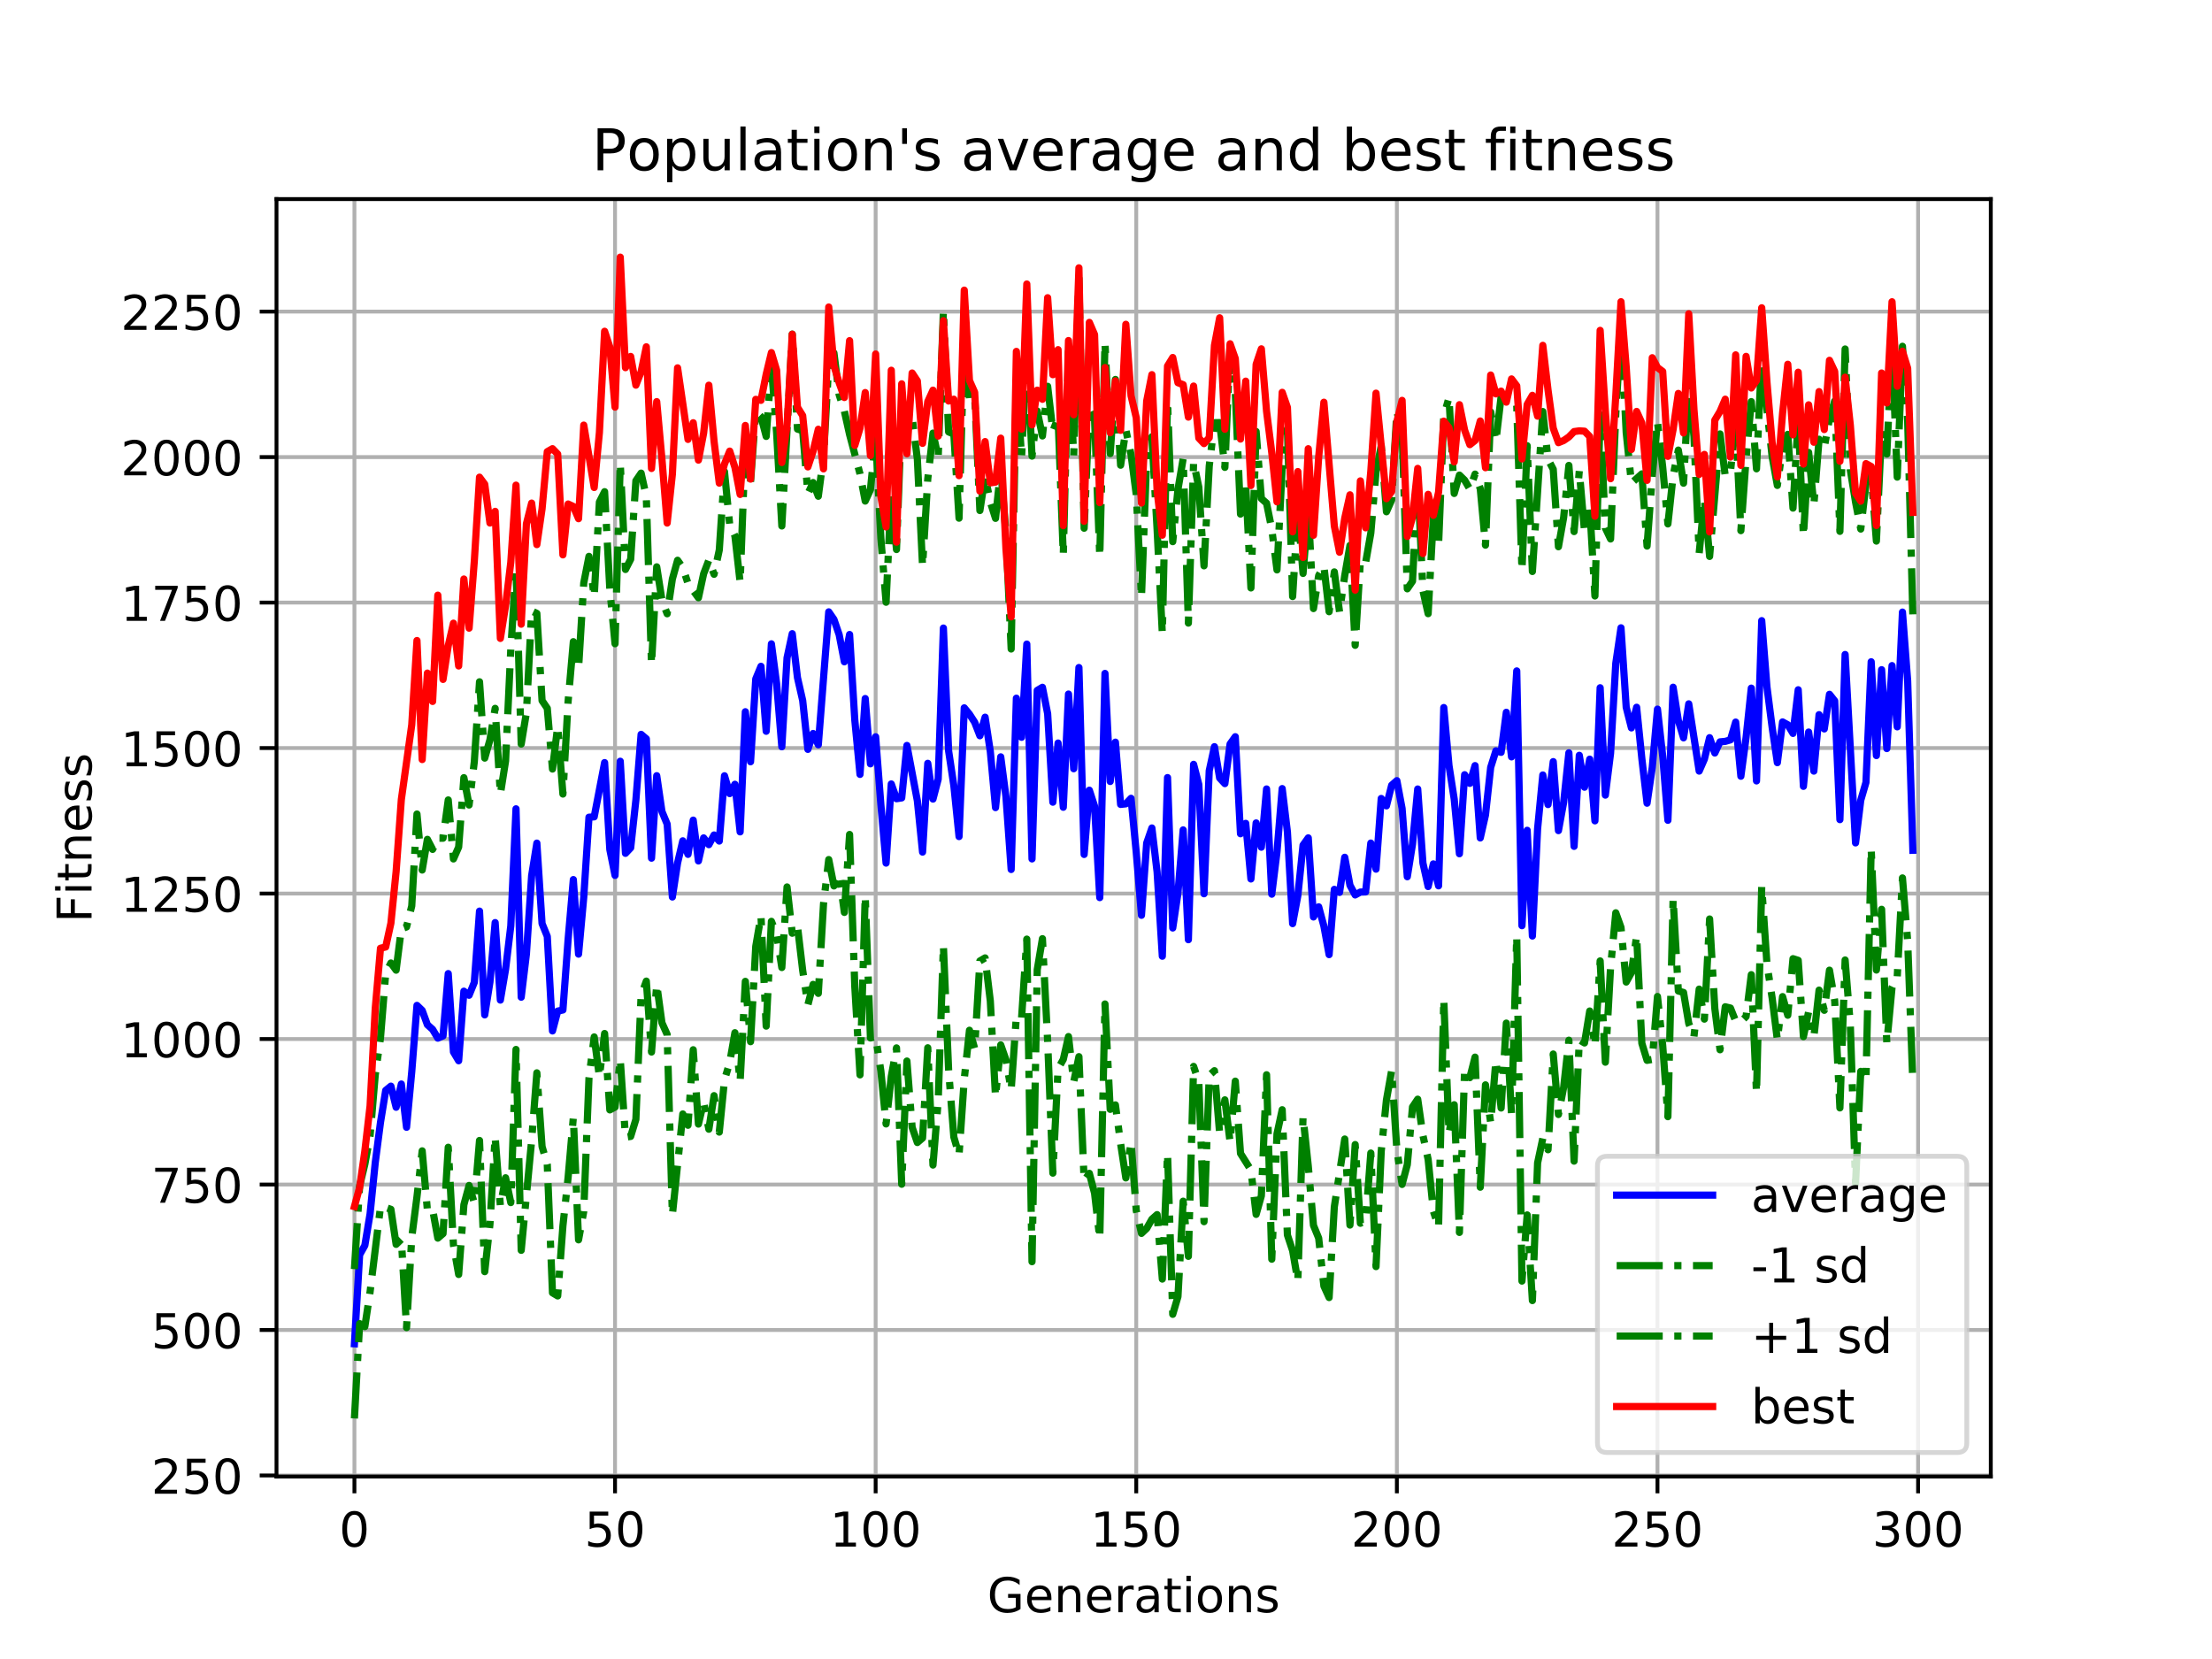 <?xml version="1.0" encoding="utf-8" standalone="no"?>
<!DOCTYPE svg PUBLIC "-//W3C//DTD SVG 1.1//EN"
  "http://www.w3.org/Graphics/SVG/1.1/DTD/svg11.dtd">
<!-- Created with matplotlib (https://matplotlib.org/) -->
<svg height="345.6pt" version="1.1" viewBox="0 0 460.8 345.6" width="460.8pt" xmlns="http://www.w3.org/2000/svg" xmlns:xlink="http://www.w3.org/1999/xlink">
 <defs>
  <style type="text/css">
*{stroke-linecap:butt;stroke-linejoin:round;}
  </style>
 </defs>
 <g id="figure_1">
  <g id="patch_1">
   <path d="M 0 345.6 
L 460.8 345.6 
L 460.8 0 
L 0 0 
z
" style="fill:#ffffff;"/>
  </g>
  <g id="axes_1">
   <g id="patch_2">
    <path d="M 57.6 307.584 
L 414.72 307.584 
L 414.72 41.472 
L 57.6 41.472 
z
" style="fill:#ffffff;"/>
   </g>
   <g id="matplotlib.axis_1">
    <g id="xtick_1">
     <g id="line2d_1">
      <path clip-path="url(#pec9186a9d8)" d="M 73.833 307.584 
L 73.833 41.472 
" style="fill:none;stroke:#b0b0b0;stroke-linecap:square;stroke-width:0.8;"/>
     </g>
     <g id="line2d_2">
      <defs>
       <path d="M 0 0 
L 0 3.5 
" id="m58858e2776" style="stroke:#000000;stroke-width:0.8;"/>
      </defs>
      <g>
       <use style="stroke:#000000;stroke-width:0.8;" x="73.833" xlink:href="#m58858e2776" y="307.584"/>
      </g>
     </g>
     <g id="text_1">
      <!-- 0 -->
      <defs>
       <path d="M 31.781 66.406 
Q 24.172 66.406 20.328 58.906 
Q 16.5 51.422 16.5 36.375 
Q 16.5 21.391 20.328 13.891 
Q 24.172 6.391 31.781 6.391 
Q 39.453 6.391 43.281 13.891 
Q 47.125 21.391 47.125 36.375 
Q 47.125 51.422 43.281 58.906 
Q 39.453 66.406 31.781 66.406 
z
M 31.781 74.219 
Q 44.047 74.219 50.516 64.516 
Q 56.984 54.828 56.984 36.375 
Q 56.984 17.969 50.516 8.266 
Q 44.047 -1.422 31.781 -1.422 
Q 19.531 -1.422 13.062 8.266 
Q 6.594 17.969 6.594 36.375 
Q 6.594 54.828 13.062 64.516 
Q 19.531 74.219 31.781 74.219 
z
" id="DejaVuSans-48"/>
      </defs>
      <g transform="translate(70.651 322.182)scale(0.1 -0.1)">
       <use xlink:href="#DejaVuSans-48"/>
      </g>
     </g>
    </g>
    <g id="xtick_2">
     <g id="line2d_3">
      <path clip-path="url(#pec9186a9d8)" d="M 128.123 307.584 
L 128.123 41.472 
" style="fill:none;stroke:#b0b0b0;stroke-linecap:square;stroke-width:0.8;"/>
     </g>
     <g id="line2d_4">
      <g>
       <use style="stroke:#000000;stroke-width:0.8;" x="128.123" xlink:href="#m58858e2776" y="307.584"/>
      </g>
     </g>
     <g id="text_2">
      <!-- 50 -->
      <defs>
       <path d="M 10.797 72.906 
L 49.516 72.906 
L 49.516 64.594 
L 19.828 64.594 
L 19.828 46.734 
Q 21.969 47.469 24.109 47.828 
Q 26.266 48.188 28.422 48.188 
Q 40.625 48.188 47.75 41.5 
Q 54.891 34.812 54.891 23.391 
Q 54.891 11.625 47.562 5.094 
Q 40.234 -1.422 26.906 -1.422 
Q 22.312 -1.422 17.547 -0.641 
Q 12.797 0.141 7.719 1.703 
L 7.719 11.625 
Q 12.109 9.234 16.797 8.062 
Q 21.484 6.891 26.703 6.891 
Q 35.156 6.891 40.078 11.328 
Q 45.016 15.766 45.016 23.391 
Q 45.016 31 40.078 35.438 
Q 35.156 39.891 26.703 39.891 
Q 22.75 39.891 18.812 39.016 
Q 14.891 38.141 10.797 36.281 
z
" id="DejaVuSans-53"/>
      </defs>
      <g transform="translate(121.76 322.182)scale(0.1 -0.1)">
       <use xlink:href="#DejaVuSans-53"/>
       <use x="63.623" xlink:href="#DejaVuSans-48"/>
      </g>
     </g>
    </g>
    <g id="xtick_3">
     <g id="line2d_5">
      <path clip-path="url(#pec9186a9d8)" d="M 182.413 307.584 
L 182.413 41.472 
" style="fill:none;stroke:#b0b0b0;stroke-linecap:square;stroke-width:0.8;"/>
     </g>
     <g id="line2d_6">
      <g>
       <use style="stroke:#000000;stroke-width:0.8;" x="182.413" xlink:href="#m58858e2776" y="307.584"/>
      </g>
     </g>
     <g id="text_3">
      <!-- 100 -->
      <defs>
       <path d="M 12.406 8.297 
L 28.516 8.297 
L 28.516 63.922 
L 10.984 60.406 
L 10.984 69.391 
L 28.422 72.906 
L 38.281 72.906 
L 38.281 8.297 
L 54.391 8.297 
L 54.391 0 
L 12.406 0 
z
" id="DejaVuSans-49"/>
      </defs>
      <g transform="translate(172.869 322.182)scale(0.1 -0.1)">
       <use xlink:href="#DejaVuSans-49"/>
       <use x="63.623" xlink:href="#DejaVuSans-48"/>
       <use x="127.246" xlink:href="#DejaVuSans-48"/>
      </g>
     </g>
    </g>
    <g id="xtick_4">
     <g id="line2d_7">
      <path clip-path="url(#pec9186a9d8)" d="M 236.703 307.584 
L 236.703 41.472 
" style="fill:none;stroke:#b0b0b0;stroke-linecap:square;stroke-width:0.8;"/>
     </g>
     <g id="line2d_8">
      <g>
       <use style="stroke:#000000;stroke-width:0.8;" x="236.703" xlink:href="#m58858e2776" y="307.584"/>
      </g>
     </g>
     <g id="text_4">
      <!-- 150 -->
      <g transform="translate(227.159 322.182)scale(0.1 -0.1)">
       <use xlink:href="#DejaVuSans-49"/>
       <use x="63.623" xlink:href="#DejaVuSans-53"/>
       <use x="127.246" xlink:href="#DejaVuSans-48"/>
      </g>
     </g>
    </g>
    <g id="xtick_5">
     <g id="line2d_9">
      <path clip-path="url(#pec9186a9d8)" d="M 290.993 307.584 
L 290.993 41.472 
" style="fill:none;stroke:#b0b0b0;stroke-linecap:square;stroke-width:0.8;"/>
     </g>
     <g id="line2d_10">
      <g>
       <use style="stroke:#000000;stroke-width:0.8;" x="290.993" xlink:href="#m58858e2776" y="307.584"/>
      </g>
     </g>
     <g id="text_5">
      <!-- 200 -->
      <defs>
       <path d="M 19.188 8.297 
L 53.609 8.297 
L 53.609 0 
L 7.328 0 
L 7.328 8.297 
Q 12.938 14.109 22.625 23.891 
Q 32.328 33.688 34.812 36.531 
Q 39.547 41.844 41.422 45.531 
Q 43.312 49.219 43.312 52.781 
Q 43.312 58.594 39.234 62.25 
Q 35.156 65.922 28.609 65.922 
Q 23.969 65.922 18.812 64.312 
Q 13.672 62.703 7.812 59.422 
L 7.812 69.391 
Q 13.766 71.781 18.938 73 
Q 24.125 74.219 28.422 74.219 
Q 39.75 74.219 46.484 68.547 
Q 53.219 62.891 53.219 53.422 
Q 53.219 48.922 51.531 44.891 
Q 49.859 40.875 45.406 35.406 
Q 44.188 33.984 37.641 27.219 
Q 31.109 20.453 19.188 8.297 
z
" id="DejaVuSans-50"/>
      </defs>
      <g transform="translate(281.449 322.182)scale(0.1 -0.1)">
       <use xlink:href="#DejaVuSans-50"/>
       <use x="63.623" xlink:href="#DejaVuSans-48"/>
       <use x="127.246" xlink:href="#DejaVuSans-48"/>
      </g>
     </g>
    </g>
    <g id="xtick_6">
     <g id="line2d_11">
      <path clip-path="url(#pec9186a9d8)" d="M 345.283 307.584 
L 345.283 41.472 
" style="fill:none;stroke:#b0b0b0;stroke-linecap:square;stroke-width:0.8;"/>
     </g>
     <g id="line2d_12">
      <g>
       <use style="stroke:#000000;stroke-width:0.8;" x="345.283" xlink:href="#m58858e2776" y="307.584"/>
      </g>
     </g>
     <g id="text_6">
      <!-- 250 -->
      <g transform="translate(335.739 322.182)scale(0.1 -0.1)">
       <use xlink:href="#DejaVuSans-50"/>
       <use x="63.623" xlink:href="#DejaVuSans-53"/>
       <use x="127.246" xlink:href="#DejaVuSans-48"/>
      </g>
     </g>
    </g>
    <g id="xtick_7">
     <g id="line2d_13">
      <path clip-path="url(#pec9186a9d8)" d="M 399.573 307.584 
L 399.573 41.472 
" style="fill:none;stroke:#b0b0b0;stroke-linecap:square;stroke-width:0.8;"/>
     </g>
     <g id="line2d_14">
      <g>
       <use style="stroke:#000000;stroke-width:0.8;" x="399.573" xlink:href="#m58858e2776" y="307.584"/>
      </g>
     </g>
     <g id="text_7">
      <!-- 300 -->
      <defs>
       <path d="M 40.578 39.312 
Q 47.656 37.797 51.625 33 
Q 55.609 28.219 55.609 21.188 
Q 55.609 10.406 48.188 4.484 
Q 40.766 -1.422 27.094 -1.422 
Q 22.516 -1.422 17.656 -0.516 
Q 12.797 0.391 7.625 2.203 
L 7.625 11.719 
Q 11.719 9.328 16.594 8.109 
Q 21.484 6.891 26.812 6.891 
Q 36.078 6.891 40.938 10.547 
Q 45.797 14.203 45.797 21.188 
Q 45.797 27.641 41.281 31.266 
Q 36.766 34.906 28.719 34.906 
L 20.219 34.906 
L 20.219 43.016 
L 29.109 43.016 
Q 36.375 43.016 40.234 45.922 
Q 44.094 48.828 44.094 54.297 
Q 44.094 59.906 40.109 62.906 
Q 36.141 65.922 28.719 65.922 
Q 24.656 65.922 20.016 65.031 
Q 15.375 64.156 9.812 62.312 
L 9.812 71.094 
Q 15.438 72.656 20.344 73.438 
Q 25.25 74.219 29.594 74.219 
Q 40.828 74.219 47.359 69.109 
Q 53.906 64.016 53.906 55.328 
Q 53.906 49.266 50.438 45.094 
Q 46.969 40.922 40.578 39.312 
z
" id="DejaVuSans-51"/>
      </defs>
      <g transform="translate(390.029 322.182)scale(0.1 -0.1)">
       <use xlink:href="#DejaVuSans-51"/>
       <use x="63.623" xlink:href="#DejaVuSans-48"/>
       <use x="127.246" xlink:href="#DejaVuSans-48"/>
      </g>
     </g>
    </g>
    <g id="text_8">
     <!-- Generations -->
     <defs>
      <path d="M 59.516 10.406 
L 59.516 29.984 
L 43.406 29.984 
L 43.406 38.094 
L 69.281 38.094 
L 69.281 6.781 
Q 63.578 2.734 56.688 0.656 
Q 49.812 -1.422 42 -1.422 
Q 24.906 -1.422 15.25 8.562 
Q 5.609 18.562 5.609 36.375 
Q 5.609 54.25 15.25 64.234 
Q 24.906 74.219 42 74.219 
Q 49.125 74.219 55.547 72.453 
Q 61.969 70.703 67.391 67.281 
L 67.391 56.781 
Q 61.922 61.422 55.766 63.766 
Q 49.609 66.109 42.828 66.109 
Q 29.438 66.109 22.719 58.641 
Q 16.016 51.172 16.016 36.375 
Q 16.016 21.625 22.719 14.156 
Q 29.438 6.688 42.828 6.688 
Q 48.047 6.688 52.141 7.594 
Q 56.25 8.5 59.516 10.406 
z
" id="DejaVuSans-71"/>
      <path d="M 56.203 29.594 
L 56.203 25.203 
L 14.891 25.203 
Q 15.484 15.922 20.484 11.062 
Q 25.484 6.203 34.422 6.203 
Q 39.594 6.203 44.453 7.469 
Q 49.312 8.734 54.109 11.281 
L 54.109 2.781 
Q 49.266 0.734 44.188 -0.344 
Q 39.109 -1.422 33.891 -1.422 
Q 20.797 -1.422 13.156 6.188 
Q 5.516 13.812 5.516 26.812 
Q 5.516 40.234 12.766 48.109 
Q 20.016 56 32.328 56 
Q 43.359 56 49.781 48.891 
Q 56.203 41.797 56.203 29.594 
z
M 47.219 32.234 
Q 47.125 39.594 43.094 43.984 
Q 39.062 48.391 32.422 48.391 
Q 24.906 48.391 20.391 44.141 
Q 15.875 39.891 15.188 32.172 
z
" id="DejaVuSans-101"/>
      <path d="M 54.891 33.016 
L 54.891 0 
L 45.906 0 
L 45.906 32.719 
Q 45.906 40.484 42.875 44.328 
Q 39.844 48.188 33.797 48.188 
Q 26.516 48.188 22.312 43.547 
Q 18.109 38.922 18.109 30.906 
L 18.109 0 
L 9.078 0 
L 9.078 54.688 
L 18.109 54.688 
L 18.109 46.188 
Q 21.344 51.125 25.703 53.562 
Q 30.078 56 35.797 56 
Q 45.219 56 50.047 50.172 
Q 54.891 44.344 54.891 33.016 
z
" id="DejaVuSans-110"/>
      <path d="M 41.109 46.297 
Q 39.594 47.172 37.812 47.578 
Q 36.031 48 33.891 48 
Q 26.266 48 22.188 43.047 
Q 18.109 38.094 18.109 28.812 
L 18.109 0 
L 9.078 0 
L 9.078 54.688 
L 18.109 54.688 
L 18.109 46.188 
Q 20.953 51.172 25.484 53.578 
Q 30.031 56 36.531 56 
Q 37.453 56 38.578 55.875 
Q 39.703 55.766 41.062 55.516 
z
" id="DejaVuSans-114"/>
      <path d="M 34.281 27.484 
Q 23.391 27.484 19.188 25 
Q 14.984 22.516 14.984 16.5 
Q 14.984 11.719 18.141 8.906 
Q 21.297 6.109 26.703 6.109 
Q 34.188 6.109 38.703 11.406 
Q 43.219 16.703 43.219 25.484 
L 43.219 27.484 
z
M 52.203 31.203 
L 52.203 0 
L 43.219 0 
L 43.219 8.297 
Q 40.141 3.328 35.547 0.953 
Q 30.953 -1.422 24.312 -1.422 
Q 15.922 -1.422 10.953 3.297 
Q 6 8.016 6 15.922 
Q 6 25.141 12.172 29.828 
Q 18.359 34.516 30.609 34.516 
L 43.219 34.516 
L 43.219 35.406 
Q 43.219 41.609 39.141 45 
Q 35.062 48.391 27.688 48.391 
Q 23 48.391 18.547 47.266 
Q 14.109 46.141 10.016 43.891 
L 10.016 52.203 
Q 14.938 54.109 19.578 55.047 
Q 24.219 56 28.609 56 
Q 40.484 56 46.344 49.844 
Q 52.203 43.703 52.203 31.203 
z
" id="DejaVuSans-97"/>
      <path d="M 18.312 70.219 
L 18.312 54.688 
L 36.812 54.688 
L 36.812 47.703 
L 18.312 47.703 
L 18.312 18.016 
Q 18.312 11.328 20.141 9.422 
Q 21.969 7.516 27.594 7.516 
L 36.812 7.516 
L 36.812 0 
L 27.594 0 
Q 17.188 0 13.234 3.875 
Q 9.281 7.766 9.281 18.016 
L 9.281 47.703 
L 2.688 47.703 
L 2.688 54.688 
L 9.281 54.688 
L 9.281 70.219 
z
" id="DejaVuSans-116"/>
      <path d="M 9.422 54.688 
L 18.406 54.688 
L 18.406 0 
L 9.422 0 
z
M 9.422 75.984 
L 18.406 75.984 
L 18.406 64.594 
L 9.422 64.594 
z
" id="DejaVuSans-105"/>
      <path d="M 30.609 48.391 
Q 23.391 48.391 19.188 42.75 
Q 14.984 37.109 14.984 27.297 
Q 14.984 17.484 19.156 11.844 
Q 23.344 6.203 30.609 6.203 
Q 37.797 6.203 41.984 11.859 
Q 46.188 17.531 46.188 27.297 
Q 46.188 37.016 41.984 42.703 
Q 37.797 48.391 30.609 48.391 
z
M 30.609 56 
Q 42.328 56 49.016 48.375 
Q 55.719 40.766 55.719 27.297 
Q 55.719 13.875 49.016 6.219 
Q 42.328 -1.422 30.609 -1.422 
Q 18.844 -1.422 12.172 6.219 
Q 5.516 13.875 5.516 27.297 
Q 5.516 40.766 12.172 48.375 
Q 18.844 56 30.609 56 
z
" id="DejaVuSans-111"/>
      <path d="M 44.281 53.078 
L 44.281 44.578 
Q 40.484 46.531 36.375 47.5 
Q 32.281 48.484 27.875 48.484 
Q 21.188 48.484 17.844 46.438 
Q 14.5 44.391 14.5 40.281 
Q 14.5 37.156 16.891 35.375 
Q 19.281 33.594 26.516 31.984 
L 29.594 31.297 
Q 39.156 29.25 43.188 25.516 
Q 47.219 21.781 47.219 15.094 
Q 47.219 7.469 41.188 3.016 
Q 35.156 -1.422 24.609 -1.422 
Q 20.219 -1.422 15.453 -0.562 
Q 10.688 0.297 5.422 2 
L 5.422 11.281 
Q 10.406 8.688 15.234 7.391 
Q 20.062 6.109 24.812 6.109 
Q 31.156 6.109 34.562 8.281 
Q 37.984 10.453 37.984 14.406 
Q 37.984 18.062 35.516 20.016 
Q 33.062 21.969 24.703 23.781 
L 21.578 24.516 
Q 13.234 26.266 9.516 29.906 
Q 5.812 33.547 5.812 39.891 
Q 5.812 47.609 11.281 51.797 
Q 16.75 56 26.812 56 
Q 31.781 56 36.172 55.266 
Q 40.578 54.547 44.281 53.078 
z
" id="DejaVuSans-115"/>
     </defs>
     <g transform="translate(205.662 335.861)scale(0.1 -0.1)">
      <use xlink:href="#DejaVuSans-71"/>
      <use x="77.49" xlink:href="#DejaVuSans-101"/>
      <use x="139.014" xlink:href="#DejaVuSans-110"/>
      <use x="202.393" xlink:href="#DejaVuSans-101"/>
      <use x="263.916" xlink:href="#DejaVuSans-114"/>
      <use x="305.029" xlink:href="#DejaVuSans-97"/>
      <use x="366.309" xlink:href="#DejaVuSans-116"/>
      <use x="405.518" xlink:href="#DejaVuSans-105"/>
      <use x="433.301" xlink:href="#DejaVuSans-111"/>
      <use x="494.482" xlink:href="#DejaVuSans-110"/>
      <use x="557.861" xlink:href="#DejaVuSans-115"/>
     </g>
    </g>
   </g>
   <g id="matplotlib.axis_2">
    <g id="ytick_1">
     <g id="line2d_15">
      <path clip-path="url(#pec9186a9d8)" d="M 57.6 307.371 
L 414.72 307.371 
" style="fill:none;stroke:#b0b0b0;stroke-linecap:square;stroke-width:0.8;"/>
     </g>
     <g id="line2d_16">
      <defs>
       <path d="M 0 0 
L -3.5 0 
" id="m967fbc777a" style="stroke:#000000;stroke-width:0.8;"/>
      </defs>
      <g>
       <use style="stroke:#000000;stroke-width:0.8;" x="57.6" xlink:href="#m967fbc777a" y="307.371"/>
      </g>
     </g>
     <g id="text_9">
      <!-- 250 -->
      <g transform="translate(31.512 311.171)scale(0.1 -0.1)">
       <use xlink:href="#DejaVuSans-50"/>
       <use x="63.623" xlink:href="#DejaVuSans-53"/>
       <use x="127.246" xlink:href="#DejaVuSans-48"/>
      </g>
     </g>
    </g>
    <g id="ytick_2">
     <g id="line2d_17">
      <path clip-path="url(#pec9186a9d8)" d="M 57.6 277.064 
L 414.72 277.064 
" style="fill:none;stroke:#b0b0b0;stroke-linecap:square;stroke-width:0.8;"/>
     </g>
     <g id="line2d_18">
      <g>
       <use style="stroke:#000000;stroke-width:0.8;" x="57.6" xlink:href="#m967fbc777a" y="277.064"/>
      </g>
     </g>
     <g id="text_10">
      <!-- 500 -->
      <g transform="translate(31.512 280.863)scale(0.1 -0.1)">
       <use xlink:href="#DejaVuSans-53"/>
       <use x="63.623" xlink:href="#DejaVuSans-48"/>
       <use x="127.246" xlink:href="#DejaVuSans-48"/>
      </g>
     </g>
    </g>
    <g id="ytick_3">
     <g id="line2d_19">
      <path clip-path="url(#pec9186a9d8)" d="M 57.6 246.757 
L 414.72 246.757 
" style="fill:none;stroke:#b0b0b0;stroke-linecap:square;stroke-width:0.8;"/>
     </g>
     <g id="line2d_20">
      <g>
       <use style="stroke:#000000;stroke-width:0.8;" x="57.6" xlink:href="#m967fbc777a" y="246.757"/>
      </g>
     </g>
     <g id="text_11">
      <!-- 750 -->
      <defs>
       <path d="M 8.203 72.906 
L 55.078 72.906 
L 55.078 68.703 
L 28.609 0 
L 18.312 0 
L 43.219 64.594 
L 8.203 64.594 
z
" id="DejaVuSans-55"/>
      </defs>
      <g transform="translate(31.512 250.556)scale(0.1 -0.1)">
       <use xlink:href="#DejaVuSans-55"/>
       <use x="63.623" xlink:href="#DejaVuSans-53"/>
       <use x="127.246" xlink:href="#DejaVuSans-48"/>
      </g>
     </g>
    </g>
    <g id="ytick_4">
     <g id="line2d_21">
      <path clip-path="url(#pec9186a9d8)" d="M 57.6 216.449 
L 414.72 216.449 
" style="fill:none;stroke:#b0b0b0;stroke-linecap:square;stroke-width:0.8;"/>
     </g>
     <g id="line2d_22">
      <g>
       <use style="stroke:#000000;stroke-width:0.8;" x="57.6" xlink:href="#m967fbc777a" y="216.449"/>
      </g>
     </g>
     <g id="text_12">
      <!-- 1000 -->
      <g transform="translate(25.15 220.248)scale(0.1 -0.1)">
       <use xlink:href="#DejaVuSans-49"/>
       <use x="63.623" xlink:href="#DejaVuSans-48"/>
       <use x="127.246" xlink:href="#DejaVuSans-48"/>
       <use x="190.869" xlink:href="#DejaVuSans-48"/>
      </g>
     </g>
    </g>
    <g id="ytick_5">
     <g id="line2d_23">
      <path clip-path="url(#pec9186a9d8)" d="M 57.6 186.142 
L 414.72 186.142 
" style="fill:none;stroke:#b0b0b0;stroke-linecap:square;stroke-width:0.8;"/>
     </g>
     <g id="line2d_24">
      <g>
       <use style="stroke:#000000;stroke-width:0.8;" x="57.6" xlink:href="#m967fbc777a" y="186.142"/>
      </g>
     </g>
     <g id="text_13">
      <!-- 1250 -->
      <g transform="translate(25.15 189.941)scale(0.1 -0.1)">
       <use xlink:href="#DejaVuSans-49"/>
       <use x="63.623" xlink:href="#DejaVuSans-50"/>
       <use x="127.246" xlink:href="#DejaVuSans-53"/>
       <use x="190.869" xlink:href="#DejaVuSans-48"/>
      </g>
     </g>
    </g>
    <g id="ytick_6">
     <g id="line2d_25">
      <path clip-path="url(#pec9186a9d8)" d="M 57.6 155.834 
L 414.72 155.834 
" style="fill:none;stroke:#b0b0b0;stroke-linecap:square;stroke-width:0.8;"/>
     </g>
     <g id="line2d_26">
      <g>
       <use style="stroke:#000000;stroke-width:0.8;" x="57.6" xlink:href="#m967fbc777a" y="155.834"/>
      </g>
     </g>
     <g id="text_14">
      <!-- 1500 -->
      <g transform="translate(25.15 159.634)scale(0.1 -0.1)">
       <use xlink:href="#DejaVuSans-49"/>
       <use x="63.623" xlink:href="#DejaVuSans-53"/>
       <use x="127.246" xlink:href="#DejaVuSans-48"/>
       <use x="190.869" xlink:href="#DejaVuSans-48"/>
      </g>
     </g>
    </g>
    <g id="ytick_7">
     <g id="line2d_27">
      <path clip-path="url(#pec9186a9d8)" d="M 57.6 125.527 
L 414.72 125.527 
" style="fill:none;stroke:#b0b0b0;stroke-linecap:square;stroke-width:0.8;"/>
     </g>
     <g id="line2d_28">
      <g>
       <use style="stroke:#000000;stroke-width:0.8;" x="57.6" xlink:href="#m967fbc777a" y="125.527"/>
      </g>
     </g>
     <g id="text_15">
      <!-- 1750 -->
      <g transform="translate(25.15 129.326)scale(0.1 -0.1)">
       <use xlink:href="#DejaVuSans-49"/>
       <use x="63.623" xlink:href="#DejaVuSans-55"/>
       <use x="127.246" xlink:href="#DejaVuSans-53"/>
       <use x="190.869" xlink:href="#DejaVuSans-48"/>
      </g>
     </g>
    </g>
    <g id="ytick_8">
     <g id="line2d_29">
      <path clip-path="url(#pec9186a9d8)" d="M 57.6 95.22 
L 414.72 95.22 
" style="fill:none;stroke:#b0b0b0;stroke-linecap:square;stroke-width:0.8;"/>
     </g>
     <g id="line2d_30">
      <g>
       <use style="stroke:#000000;stroke-width:0.8;" x="57.6" xlink:href="#m967fbc777a" y="95.22"/>
      </g>
     </g>
     <g id="text_16">
      <!-- 2000 -->
      <g transform="translate(25.15 99.019)scale(0.1 -0.1)">
       <use xlink:href="#DejaVuSans-50"/>
       <use x="63.623" xlink:href="#DejaVuSans-48"/>
       <use x="127.246" xlink:href="#DejaVuSans-48"/>
       <use x="190.869" xlink:href="#DejaVuSans-48"/>
      </g>
     </g>
    </g>
    <g id="ytick_9">
     <g id="line2d_31">
      <path clip-path="url(#pec9186a9d8)" d="M 57.6 64.912 
L 414.72 64.912 
" style="fill:none;stroke:#b0b0b0;stroke-linecap:square;stroke-width:0.8;"/>
     </g>
     <g id="line2d_32">
      <g>
       <use style="stroke:#000000;stroke-width:0.8;" x="57.6" xlink:href="#m967fbc777a" y="64.912"/>
      </g>
     </g>
     <g id="text_17">
      <!-- 2250 -->
      <g transform="translate(25.15 68.711)scale(0.1 -0.1)">
       <use xlink:href="#DejaVuSans-50"/>
       <use x="63.623" xlink:href="#DejaVuSans-50"/>
       <use x="127.246" xlink:href="#DejaVuSans-53"/>
       <use x="190.869" xlink:href="#DejaVuSans-48"/>
      </g>
     </g>
    </g>
    <g id="text_18">
     <!-- Fitness -->
     <defs>
      <path d="M 9.812 72.906 
L 51.703 72.906 
L 51.703 64.594 
L 19.672 64.594 
L 19.672 43.109 
L 48.578 43.109 
L 48.578 34.812 
L 19.672 34.812 
L 19.672 0 
L 9.812 0 
z
" id="DejaVuSans-70"/>
     </defs>
     <g transform="translate(19.07 192.202)rotate(-90)scale(0.1 -0.1)">
      <use xlink:href="#DejaVuSans-70"/>
      <use x="57.41" xlink:href="#DejaVuSans-105"/>
      <use x="85.193" xlink:href="#DejaVuSans-116"/>
      <use x="124.402" xlink:href="#DejaVuSans-110"/>
      <use x="187.781" xlink:href="#DejaVuSans-101"/>
      <use x="249.305" xlink:href="#DejaVuSans-115"/>
      <use x="301.404" xlink:href="#DejaVuSans-115"/>
     </g>
    </g>
   </g>
   <g id="line2d_33">
    <path clip-path="url(#pec9186a9d8)" d="M 73.833 279.936 
L 74.919 261.394 
L 76.004 259.448 
L 77.09 252.895 
L 78.176 242.153 
L 79.262 233.818 
L 80.348 227.154 
L 81.433 226.267 
L 82.519 230.661 
L 83.605 225.823 
L 84.691 234.832 
L 85.777 223.237 
L 86.862 209.442 
L 87.948 210.493 
L 89.034 213.473 
L 90.12 214.448 
L 91.206 216.266 
L 92.291 215.8 
L 93.377 202.819 
L 94.463 219.141 
L 95.549 220.974 
L 96.635 206.485 
L 97.72 207.327 
L 98.806 204.651 
L 99.892 189.803 
L 100.978 211.417 
L 102.064 204.572 
L 103.149 192.193 
L 104.235 208.334 
L 105.321 201.935 
L 106.407 192.886 
L 107.493 168.491 
L 108.578 207.735 
L 109.664 198.716 
L 110.75 182.412 
L 111.836 175.64 
L 112.922 192.396 
L 114.007 195.066 
L 115.093 214.76 
L 116.179 210.633 
L 117.265 210.393 
L 118.351 195.672 
L 119.436 183.236 
L 120.522 198.762 
L 121.608 186.889 
L 122.694 170.241 
L 123.78 170.163 
L 125.951 158.864 
L 127.037 176.975 
L 128.123 182.363 
L 129.209 158.583 
L 130.294 177.765 
L 131.38 176.621 
L 132.466 166.668 
L 133.552 152.985 
L 134.638 153.909 
L 135.723 178.771 
L 136.809 161.591 
L 137.895 169.047 
L 138.981 171.675 
L 140.067 186.86 
L 141.152 179.765 
L 142.238 175.158 
L 143.324 177.978 
L 144.41 170.851 
L 145.496 179.348 
L 146.581 174.55 
L 147.667 175.957 
L 148.753 173.941 
L 149.839 175.208 
L 150.925 161.611 
L 152.01 165.323 
L 153.096 163.38 
L 154.182 173.293 
L 155.268 148.269 
L 156.354 158.686 
L 157.439 141.43 
L 158.525 138.805 
L 159.611 152.335 
L 160.697 134.126 
L 161.783 142.4 
L 162.868 155.561 
L 163.954 137.042 
L 165.04 132.006 
L 166.126 141.156 
L 167.212 145.929 
L 168.297 156.104 
L 169.383 152.795 
L 170.469 155.157 
L 172.641 127.464 
L 173.726 129.045 
L 174.812 132.221 
L 175.898 137.862 
L 176.984 132.178 
L 178.07 149.987 
L 179.155 161.318 
L 180.241 145.521 
L 181.327 159.121 
L 182.413 153.483 
L 183.499 167.625 
L 184.584 179.797 
L 185.67 163.314 
L 186.756 166.387 
L 187.842 166.216 
L 188.928 155.294 
L 191.099 166.798 
L 192.185 177.505 
L 193.271 159.016 
L 194.357 166.461 
L 195.442 162.312 
L 196.528 130.837 
L 197.614 156.44 
L 198.7 163.648 
L 199.786 174.269 
L 200.871 147.456 
L 201.957 148.78 
L 203.043 150.463 
L 204.129 153.269 
L 205.215 149.406 
L 206.3 156.535 
L 207.386 168.239 
L 208.472 157.669 
L 209.558 165.969 
L 210.644 181.127 
L 211.729 145.447 
L 212.815 153.59 
L 213.901 134.176 
L 214.987 178.926 
L 216.073 143.828 
L 217.158 143.18 
L 218.244 148.681 
L 219.33 167.107 
L 220.416 154.793 
L 221.502 168.166 
L 222.587 144.586 
L 223.673 160.14 
L 224.759 139.058 
L 225.845 177.996 
L 226.931 164.615 
L 228.016 167.956 
L 229.102 186.986 
L 230.188 140.288 
L 231.274 162.795 
L 232.36 154.609 
L 233.445 167.571 
L 234.531 167.453 
L 235.617 166.304 
L 236.703 177.594 
L 237.789 190.672 
L 238.875 175.624 
L 239.96 172.486 
L 241.046 181.659 
L 242.132 199.198 
L 243.218 161.985 
L 244.304 193.315 
L 245.389 186.033 
L 246.475 172.886 
L 247.561 195.757 
L 248.647 159.227 
L 249.733 163.419 
L 250.818 186.184 
L 251.904 160.558 
L 252.99 155.549 
L 254.076 162.075 
L 255.162 163.243 
L 256.247 154.99 
L 257.333 153.472 
L 258.419 173.684 
L 259.505 171.521 
L 260.591 183.101 
L 261.676 171.433 
L 262.762 176.483 
L 263.848 164.357 
L 264.934 186.272 
L 266.02 177.462 
L 267.105 164.28 
L 268.191 173.301 
L 269.277 192.405 
L 270.363 186.577 
L 271.449 176.062 
L 272.534 174.547 
L 273.62 191.018 
L 274.706 188.91 
L 275.792 192.932 
L 276.878 198.864 
L 277.963 185.269 
L 279.049 185.903 
L 280.135 178.587 
L 281.221 184.413 
L 282.307 186.431 
L 283.392 185.833 
L 284.478 185.805 
L 285.564 175.628 
L 286.65 181.06 
L 287.736 166.338 
L 288.821 167.875 
L 289.907 163.579 
L 290.993 162.624 
L 292.079 168.418 
L 293.165 182.639 
L 294.25 175.838 
L 295.336 164.365 
L 296.422 179.794 
L 297.508 184.682 
L 298.594 179.966 
L 299.679 184.537 
L 300.765 147.397 
L 301.851 159.479 
L 302.937 166.466 
L 304.023 177.853 
L 305.108 161.387 
L 306.194 163.191 
L 307.28 159.491 
L 308.366 174.559 
L 309.452 169.782 
L 310.537 159.855 
L 311.623 156.409 
L 312.709 156.725 
L 313.795 148.386 
L 314.881 157.668 
L 315.966 139.765 
L 317.052 192.835 
L 318.138 172.969 
L 319.224 194.991 
L 320.31 172.629 
L 321.395 161.443 
L 322.481 167.602 
L 323.567 158.662 
L 324.653 173.032 
L 325.739 167.132 
L 326.824 156.824 
L 327.91 176.31 
L 328.996 157.346 
L 330.082 163.986 
L 331.168 158.151 
L 332.253 170.997 
L 333.339 143.271 
L 334.425 165.633 
L 335.511 156.9 
L 336.597 138.178 
L 337.682 130.784 
L 338.768 147.343 
L 339.854 151.634 
L 340.94 147.338 
L 342.026 158.022 
L 343.111 167.321 
L 344.197 159.861 
L 345.283 147.728 
L 346.369 157.535 
L 347.455 170.882 
L 348.54 143.164 
L 349.626 150.103 
L 350.712 153.702 
L 351.798 146.625 
L 353.969 160.632 
L 355.055 158.143 
L 356.141 153.675 
L 357.227 156.864 
L 358.313 154.543 
L 359.398 154.441 
L 360.484 154.128 
L 361.57 150.425 
L 362.656 161.701 
L 363.742 153.621 
L 364.827 143.354 
L 365.913 162.679 
L 366.999 129.295 
L 368.085 143.054 
L 369.171 151.529 
L 370.256 158.878 
L 371.342 150.391 
L 372.428 150.987 
L 373.514 152.779 
L 374.6 143.694 
L 375.685 163.807 
L 376.771 152.502 
L 377.857 160.636 
L 378.943 148.881 
L 380.029 151.848 
L 381.114 144.639 
L 382.2 146.004 
L 383.286 170.742 
L 384.372 136.343 
L 386.543 175.59 
L 387.629 166.702 
L 388.715 162.983 
L 389.801 137.86 
L 390.887 157.397 
L 391.972 139.513 
L 393.058 155.938 
L 394.144 138.658 
L 395.23 151.41 
L 396.316 127.514 
L 397.401 141.838 
L 398.487 177.127 
L 398.487 177.127 
" style="fill:none;stroke:#0000ff;stroke-linecap:square;stroke-width:1.5;"/>
   </g>
   <g id="line2d_34">
    <path clip-path="url(#pec9186a9d8)" d="M 73.833 295.488 
L 74.919 275.739 
L 76.004 276.361 
L 77.09 269.157 
L 79.262 251.402 
L 80.348 251.545 
L 81.433 251.926 
L 82.519 259.22 
L 83.605 258.165 
L 84.691 276.564 
L 85.777 257.754 
L 86.862 249.307 
L 87.948 239.744 
L 89.034 252.097 
L 90.12 251.956 
L 91.206 257.923 
L 92.291 256.987 
L 93.377 238.996 
L 94.463 259.349 
L 95.549 265.494 
L 96.635 250.967 
L 97.72 246.953 
L 98.806 250.613 
L 99.892 237.579 
L 100.978 264.907 
L 102.064 255.033 
L 103.149 236.821 
L 104.235 251.223 
L 105.321 245.352 
L 106.407 250.522 
L 107.493 218.623 
L 108.578 260.466 
L 110.75 237.556 
L 111.836 223.494 
L 112.922 238.843 
L 114.007 242.587 
L 115.093 269.314 
L 116.179 269.965 
L 117.265 255.373 
L 118.351 245.259 
L 119.436 232.798 
L 120.522 258.282 
L 121.608 252.348 
L 122.694 224.581 
L 123.78 216.011 
L 124.865 224.313 
L 125.951 215.299 
L 127.037 231.21 
L 128.123 230.628 
L 129.209 220.674 
L 130.294 236.901 
L 131.38 236.736 
L 132.466 233.181 
L 133.552 207.408 
L 134.638 204.387 
L 135.723 219.158 
L 136.809 205.097 
L 137.895 213.077 
L 138.981 215.496 
L 140.067 253.108 
L 142.238 232.062 
L 143.324 234.414 
L 144.41 218.682 
L 145.496 234.167 
L 146.581 229.58 
L 147.667 235.235 
L 148.753 228.246 
L 149.839 235.836 
L 150.925 224.96 
L 152.01 221.347 
L 153.096 215.132 
L 154.182 225.28 
L 155.268 204.437 
L 156.354 217.001 
L 157.439 197.147 
L 158.525 190.821 
L 159.611 213.758 
L 160.697 191.932 
L 161.783 194.639 
L 162.868 201.553 
L 163.954 184.768 
L 165.04 194.408 
L 166.126 192.925 
L 167.212 202.144 
L 168.297 209.338 
L 169.383 205.068 
L 170.469 206.938 
L 171.555 188.302 
L 172.641 179.063 
L 173.726 184.555 
L 174.812 182.206 
L 175.898 190.069 
L 176.984 173.834 
L 178.07 205.549 
L 179.155 223.912 
L 180.241 186.66 
L 181.327 216.225 
L 182.413 215.957 
L 183.499 223.108 
L 184.584 234.137 
L 185.67 224.245 
L 186.756 218.296 
L 187.842 246.694 
L 188.928 221.036 
L 190.013 234.843 
L 191.099 238.01 
L 192.185 237.071 
L 193.271 218.271 
L 194.357 242.7 
L 195.442 229.345 
L 196.528 196.973 
L 197.614 222.909 
L 198.7 236.858 
L 199.786 240.59 
L 200.871 224.8 
L 201.957 214.621 
L 203.043 218.404 
L 204.129 200.188 
L 205.215 199.55 
L 206.3 208.51 
L 207.386 228.496 
L 208.472 217.671 
L 209.558 220.789 
L 210.644 227.056 
L 211.729 211.659 
L 212.815 212.027 
L 213.901 195.636 
L 214.987 262.833 
L 216.073 202.022 
L 217.158 195.545 
L 218.244 216.891 
L 219.33 244.384 
L 220.416 222.624 
L 221.502 220.697 
L 222.587 215.934 
L 223.673 225.399 
L 224.759 220.12 
L 225.845 245.956 
L 226.931 244.43 
L 228.016 248.56 
L 229.102 258 
L 230.188 209.147 
L 231.274 231.098 
L 232.36 230.17 
L 233.445 238.229 
L 234.531 245.384 
L 235.617 237.917 
L 236.703 252.167 
L 237.789 256.935 
L 238.875 255.906 
L 239.96 253.984 
L 241.046 253.025 
L 242.132 266.452 
L 243.218 240.327 
L 244.304 273.792 
L 245.389 270.107 
L 246.475 250.228 
L 247.561 261.716 
L 248.647 222.154 
L 249.733 225.36 
L 250.818 254.497 
L 251.904 224.022 
L 252.99 223.047 
L 254.076 236.117 
L 255.162 229.12 
L 256.247 237.893 
L 257.333 225.227 
L 258.419 240.274 
L 260.591 243.727 
L 261.676 252.976 
L 262.762 249.107 
L 263.848 223.892 
L 264.934 262.314 
L 266.02 236.201 
L 267.105 231.177 
L 268.191 257.272 
L 269.277 260.54 
L 270.363 266.84 
L 271.449 232.669 
L 272.534 242.889 
L 273.62 255.262 
L 274.706 257.928 
L 275.792 267.914 
L 276.878 270.302 
L 277.963 251.402 
L 280.135 237.281 
L 281.221 255.202 
L 282.307 238.431 
L 283.392 254.827 
L 284.478 254.34 
L 285.564 240.199 
L 286.65 263.856 
L 287.736 239.8 
L 288.821 229.137 
L 289.907 223 
L 290.993 239.531 
L 292.079 246.736 
L 293.165 242.62 
L 294.25 230.602 
L 295.336 228.983 
L 296.422 236.532 
L 297.508 241.526 
L 298.594 252.318 
L 299.679 255.595 
L 300.765 208.155 
L 301.851 236.131 
L 302.937 230.136 
L 304.023 256.735 
L 305.108 222.745 
L 306.194 224.496 
L 307.28 220.22 
L 308.366 247.317 
L 309.452 225.996 
L 310.537 233.893 
L 311.623 220.937 
L 312.709 230.817 
L 313.795 213.132 
L 314.881 232.159 
L 315.966 195.024 
L 317.052 266.872 
L 318.138 253.088 
L 319.224 270.932 
L 320.31 242.258 
L 321.395 237.151 
L 322.481 239.513 
L 323.567 219.573 
L 324.653 232.168 
L 325.739 226.49 
L 326.824 216.694 
L 327.91 241.885 
L 328.996 216.61 
L 330.082 217.266 
L 331.168 210.613 
L 332.253 217.842 
L 333.339 200.178 
L 334.425 221.273 
L 335.511 201.523 
L 336.597 190.155 
L 337.682 193.196 
L 338.768 204.579 
L 339.854 202.616 
L 340.94 194.926 
L 342.026 217.323 
L 343.111 220.888 
L 344.197 220.699 
L 345.283 207.586 
L 346.369 217.764 
L 347.455 232.623 
L 348.54 187.223 
L 349.626 206.445 
L 350.712 206.746 
L 351.798 213.199 
L 352.884 215.918 
L 353.969 206.05 
L 355.055 212.302 
L 356.141 191.44 
L 357.227 210.081 
L 358.313 218.686 
L 359.398 209.732 
L 360.484 209.993 
L 361.57 212.706 
L 362.656 212.86 
L 363.742 211.764 
L 364.827 203.04 
L 365.913 227.695 
L 366.999 184.649 
L 368.085 200.806 
L 369.171 207.904 
L 370.256 216.635 
L 371.342 207.612 
L 372.428 211.488 
L 373.514 199.711 
L 374.6 200.057 
L 375.685 215.954 
L 376.771 210.764 
L 377.857 216.052 
L 378.943 206.26 
L 380.029 210.465 
L 381.114 202.103 
L 382.2 208.459 
L 383.286 230.794 
L 384.372 199.986 
L 385.458 213.529 
L 386.543 246.594 
L 387.629 223.189 
L 388.715 225.195 
L 389.801 176.84 
L 390.887 202.076 
L 391.972 189.423 
L 393.058 217.3 
L 394.144 205.696 
L 395.23 203.429 
L 396.316 182.888 
L 397.401 196.012 
L 398.487 225.838 
L 398.487 225.838 
" style="fill:none;stroke:#008000;stroke-dasharray:9.6,2.4,1.5,2.4;stroke-dashoffset:0;stroke-width:1.5;"/>
   </g>
   <g id="line2d_35">
    <path clip-path="url(#pec9186a9d8)" d="M 73.833 264.383 
L 74.919 247.049 
L 76.004 242.535 
L 77.09 236.633 
L 78.176 223.871 
L 79.262 216.235 
L 80.348 202.763 
L 81.433 200.608 
L 82.519 202.102 
L 83.605 193.481 
L 84.691 193.099 
L 85.777 188.72 
L 86.862 169.577 
L 87.948 181.243 
L 89.034 174.85 
L 90.12 176.94 
L 91.206 174.61 
L 92.291 174.614 
L 93.377 166.642 
L 94.463 178.933 
L 95.549 176.453 
L 96.635 162.002 
L 97.72 167.701 
L 98.806 158.688 
L 99.892 142.028 
L 100.978 157.928 
L 102.064 154.11 
L 103.149 147.565 
L 104.235 165.445 
L 105.321 158.518 
L 106.407 135.251 
L 107.493 118.36 
L 108.578 155.003 
L 109.664 148.442 
L 110.75 127.267 
L 111.836 127.787 
L 112.922 145.949 
L 114.007 147.546 
L 115.093 160.205 
L 116.179 151.301 
L 117.265 165.413 
L 118.351 146.085 
L 119.436 133.674 
L 120.522 139.241 
L 121.608 121.43 
L 122.694 115.902 
L 123.78 124.314 
L 124.865 104.574 
L 125.951 102.429 
L 127.037 122.74 
L 128.123 134.099 
L 129.209 96.491 
L 130.294 118.63 
L 131.38 116.506 
L 132.466 100.155 
L 133.552 98.561 
L 134.638 103.431 
L 135.723 138.384 
L 136.809 118.084 
L 137.895 125.017 
L 138.981 127.855 
L 140.067 120.611 
L 141.152 116.713 
L 142.238 118.254 
L 143.324 121.541 
L 145.496 124.529 
L 146.581 119.519 
L 147.667 116.679 
L 148.753 119.635 
L 149.839 114.579 
L 150.925 98.262 
L 152.01 109.298 
L 153.096 111.628 
L 154.182 121.307 
L 155.268 92.101 
L 156.354 100.372 
L 157.439 85.712 
L 158.525 86.789 
L 159.611 90.912 
L 160.697 76.321 
L 161.783 90.16 
L 162.868 109.569 
L 165.04 69.605 
L 166.126 89.387 
L 167.212 89.714 
L 168.297 102.87 
L 169.383 100.522 
L 170.469 103.377 
L 171.555 95.135 
L 172.641 75.866 
L 173.726 73.535 
L 174.812 82.236 
L 175.898 85.655 
L 176.984 90.523 
L 179.155 98.725 
L 180.241 104.382 
L 181.327 102.017 
L 182.413 91.009 
L 183.499 112.142 
L 184.584 125.457 
L 185.67 102.384 
L 186.756 114.478 
L 187.842 85.738 
L 188.928 89.553 
L 190.013 86.947 
L 191.099 95.587 
L 192.185 117.939 
L 193.271 99.762 
L 194.357 90.221 
L 195.442 95.278 
L 196.528 64.7 
L 197.614 89.971 
L 198.7 90.439 
L 199.786 107.947 
L 200.871 70.112 
L 201.957 82.939 
L 203.043 82.521 
L 204.129 106.351 
L 205.215 99.261 
L 206.3 104.559 
L 207.386 107.983 
L 208.472 97.666 
L 209.558 111.148 
L 210.644 135.198 
L 211.729 79.235 
L 212.815 95.153 
L 213.901 72.717 
L 214.987 95.02 
L 216.073 85.633 
L 217.158 90.815 
L 218.244 80.472 
L 219.33 89.831 
L 220.416 86.963 
L 221.502 115.636 
L 222.587 73.239 
L 223.673 94.882 
L 224.759 57.996 
L 225.845 110.036 
L 226.931 84.8 
L 228.016 87.353 
L 229.102 115.973 
L 230.188 71.429 
L 231.274 94.492 
L 232.36 79.049 
L 233.445 96.913 
L 234.531 89.522 
L 235.617 94.69 
L 236.703 103.021 
L 237.789 124.408 
L 238.875 95.343 
L 239.96 90.989 
L 241.046 110.294 
L 242.132 131.944 
L 243.218 83.644 
L 244.304 112.837 
L 245.389 101.958 
L 246.475 95.544 
L 247.561 129.799 
L 248.647 96.3 
L 249.733 101.477 
L 250.818 117.871 
L 251.904 97.094 
L 252.99 88.052 
L 254.076 88.033 
L 255.162 97.365 
L 256.247 72.086 
L 257.333 81.716 
L 258.419 107.094 
L 259.505 100.987 
L 260.591 122.475 
L 261.676 89.889 
L 262.762 103.858 
L 263.848 104.822 
L 264.934 110.23 
L 266.02 118.722 
L 267.105 97.383 
L 268.191 89.33 
L 269.277 124.269 
L 270.363 106.315 
L 271.449 119.455 
L 272.534 106.204 
L 273.62 126.774 
L 274.706 119.891 
L 275.792 117.951 
L 276.878 127.426 
L 277.963 119.136 
L 279.049 127.47 
L 280.135 119.894 
L 281.221 113.625 
L 282.307 134.431 
L 283.392 116.839 
L 284.478 117.27 
L 285.564 111.058 
L 286.65 98.264 
L 287.736 92.876 
L 288.821 106.612 
L 289.907 104.158 
L 290.993 85.718 
L 292.079 90.101 
L 293.165 122.659 
L 294.25 121.073 
L 295.336 99.747 
L 296.422 123.055 
L 297.508 127.838 
L 298.594 107.614 
L 299.679 113.479 
L 300.765 86.64 
L 301.851 82.827 
L 302.937 102.796 
L 304.023 98.972 
L 305.108 100.028 
L 306.194 101.887 
L 307.28 98.763 
L 308.366 101.801 
L 309.452 113.567 
L 310.537 85.816 
L 311.623 91.881 
L 312.709 82.633 
L 313.795 83.639 
L 314.881 83.176 
L 315.966 84.506 
L 317.052 118.798 
L 318.138 92.849 
L 319.224 119.05 
L 321.395 85.735 
L 322.481 95.691 
L 323.567 97.752 
L 324.653 113.895 
L 325.739 107.775 
L 326.824 96.954 
L 327.91 110.735 
L 328.996 98.082 
L 330.082 110.706 
L 331.168 105.688 
L 332.253 124.152 
L 333.339 86.363 
L 334.425 109.993 
L 335.511 112.278 
L 336.597 86.2 
L 337.682 68.373 
L 338.768 90.107 
L 339.854 100.653 
L 342.026 98.721 
L 343.111 113.754 
L 344.197 99.023 
L 345.283 87.87 
L 346.369 97.305 
L 347.455 109.14 
L 348.54 99.105 
L 349.626 93.761 
L 350.712 100.657 
L 351.798 80.05 
L 352.884 90.917 
L 353.969 115.215 
L 355.055 103.983 
L 356.141 115.911 
L 358.313 90.401 
L 359.398 99.151 
L 360.484 98.264 
L 361.57 88.144 
L 362.656 110.542 
L 363.742 95.477 
L 364.827 83.669 
L 365.913 97.663 
L 366.999 73.941 
L 368.085 85.303 
L 369.171 95.154 
L 370.256 101.121 
L 371.342 93.171 
L 372.428 90.486 
L 373.514 105.846 
L 374.6 87.332 
L 375.685 111.66 
L 376.771 94.239 
L 377.857 105.22 
L 378.943 91.502 
L 380.029 93.232 
L 381.114 87.175 
L 382.2 83.548 
L 383.286 110.691 
L 384.372 72.701 
L 385.458 97.898 
L 386.543 104.585 
L 387.629 110.215 
L 388.715 100.771 
L 389.801 98.88 
L 390.887 112.717 
L 391.972 89.603 
L 393.058 94.577 
L 394.144 71.62 
L 395.23 99.39 
L 396.316 72.141 
L 397.401 87.664 
L 398.487 128.415 
L 398.487 128.415 
" style="fill:none;stroke:#008000;stroke-dasharray:9.6,2.4,1.5,2.4;stroke-dashoffset:0;stroke-width:1.5;"/>
   </g>
   <g id="line2d_36">
    <path clip-path="url(#pec9186a9d8)" d="M 73.833 251.358 
L 74.919 247.355 
L 76.004 239.791 
L 77.09 230.396 
L 78.176 210.02 
L 79.262 197.533 
L 80.348 197.274 
L 81.433 192.311 
L 82.519 181.557 
L 83.605 166.557 
L 85.777 150.98 
L 86.862 133.431 
L 87.948 158.228 
L 89.034 140.219 
L 90.12 146.122 
L 91.206 123.98 
L 92.291 141.534 
L 93.377 134.517 
L 94.463 129.82 
L 95.549 138.731 
L 96.635 120.62 
L 97.72 130.858 
L 98.806 116.919 
L 99.892 99.405 
L 100.978 100.876 
L 102.064 108.951 
L 103.149 106.525 
L 104.235 132.992 
L 105.321 126.191 
L 106.407 117.142 
L 107.493 101.066 
L 108.578 130.032 
L 109.664 109.096 
L 110.75 104.804 
L 111.836 113.452 
L 112.922 105.997 
L 114.007 94.088 
L 115.093 93.468 
L 116.179 94.598 
L 117.265 115.583 
L 118.351 104.997 
L 119.436 105.504 
L 120.522 108.054 
L 121.608 88.557 
L 123.78 101.557 
L 124.865 90.11 
L 125.951 69.011 
L 127.037 72.305 
L 128.123 84.813 
L 129.209 53.568 
L 130.294 76.591 
L 131.38 74.255 
L 132.466 80.233 
L 133.552 77.459 
L 134.638 72.25 
L 135.723 97.591 
L 136.809 83.665 
L 137.895 95.65 
L 138.981 108.96 
L 140.067 98.79 
L 141.152 76.632 
L 143.324 91.534 
L 144.41 88.064 
L 145.496 95.849 
L 146.581 90.214 
L 147.667 80.245 
L 148.753 91.942 
L 149.839 100.644 
L 150.925 96.652 
L 152.01 93.975 
L 153.096 97.351 
L 154.182 103 
L 155.268 88.629 
L 156.354 99.811 
L 157.439 83.191 
L 158.525 83.396 
L 159.611 77.973 
L 160.697 73.452 
L 161.783 77.121 
L 162.868 96.353 
L 163.954 88.622 
L 165.04 69.624 
L 166.126 84.834 
L 167.212 86.584 
L 168.297 97.262 
L 169.383 93.992 
L 170.469 89.422 
L 171.555 97.672 
L 172.641 63.958 
L 173.726 76.199 
L 174.812 79.742 
L 175.898 82.807 
L 176.984 70.965 
L 178.07 92.78 
L 179.155 89.198 
L 180.241 81.776 
L 181.327 94.914 
L 182.413 73.746 
L 183.499 103.415 
L 184.584 109.775 
L 185.67 77.132 
L 186.756 112.94 
L 187.842 79.959 
L 188.928 94.526 
L 190.013 77.704 
L 191.099 79.349 
L 192.185 92.36 
L 193.271 83.667 
L 194.357 81.278 
L 195.442 90.845 
L 196.528 66.804 
L 197.614 83.543 
L 198.7 83.162 
L 199.786 99.086 
L 200.871 60.444 
L 201.957 79.261 
L 203.043 81.721 
L 204.129 102.31 
L 205.215 91.99 
L 206.3 100.591 
L 207.386 100.434 
L 208.472 91.276 
L 209.558 114.384 
L 210.644 128.511 
L 211.729 73.203 
L 212.815 89.399 
L 213.901 59.164 
L 214.987 88.514 
L 216.073 81.279 
L 217.158 83.178 
L 218.244 62.021 
L 219.33 78.059 
L 220.416 72.84 
L 221.502 109.503 
L 222.587 70.943 
L 223.673 86.41 
L 224.759 55.796 
L 225.845 108.598 
L 226.931 67.16 
L 228.016 69.701 
L 229.102 104.709 
L 230.188 76.574 
L 231.274 90.151 
L 232.36 79.338 
L 233.445 89.647 
L 234.531 67.56 
L 235.617 82.433 
L 236.703 87.025 
L 237.789 104.795 
L 238.875 83.528 
L 239.96 78.045 
L 241.046 102.243 
L 242.132 111.491 
L 243.218 76.249 
L 244.304 74.474 
L 245.389 79.725 
L 246.475 80.137 
L 247.561 86.892 
L 248.647 80.426 
L 249.733 91.263 
L 250.818 92.41 
L 251.904 91.182 
L 252.99 71.963 
L 254.076 66.207 
L 255.162 89.422 
L 256.247 71.615 
L 257.333 74.698 
L 258.419 91.466 
L 259.505 79.4 
L 260.591 101.148 
L 261.676 75.905 
L 262.762 72.67 
L 263.848 85.681 
L 264.934 94.309 
L 266.02 104.545 
L 267.105 81.731 
L 268.191 84.862 
L 269.277 110.793 
L 270.363 98.237 
L 271.449 116.135 
L 272.534 93.477 
L 273.62 111.502 
L 274.706 95.183 
L 275.792 83.793 
L 277.963 109.573 
L 279.049 115.038 
L 280.135 107.934 
L 281.221 103.078 
L 282.307 122.938 
L 283.392 100.179 
L 284.478 109.952 
L 285.564 98.179 
L 286.65 81.905 
L 288.821 103.886 
L 289.907 102.4 
L 290.993 87.844 
L 292.079 83.407 
L 293.165 111.752 
L 294.25 107.734 
L 295.336 97.576 
L 296.422 115.32 
L 297.508 102.984 
L 298.594 107.357 
L 299.679 102.541 
L 300.765 87.738 
L 301.851 89.107 
L 302.937 96.217 
L 304.023 84.301 
L 305.108 89.616 
L 306.194 92.625 
L 307.28 91.762 
L 308.366 87.702 
L 309.452 97.435 
L 310.537 78.125 
L 311.623 82.055 
L 312.709 81.48 
L 313.795 83.775 
L 314.881 78.939 
L 315.966 80.381 
L 317.052 95.602 
L 318.138 84.25 
L 319.224 82.356 
L 320.31 86.693 
L 321.395 71.942 
L 322.481 81.245 
L 323.567 89.203 
L 324.653 92.215 
L 325.739 91.772 
L 326.824 91.022 
L 327.91 89.905 
L 328.996 89.756 
L 330.082 89.822 
L 331.168 90.928 
L 332.253 107.541 
L 333.339 68.821 
L 334.425 85.73 
L 335.511 99.726 
L 336.597 82.462 
L 337.682 62.854 
L 338.768 76.479 
L 339.854 93.633 
L 340.94 85.708 
L 342.026 88.112 
L 343.111 100.066 
L 344.197 74.52 
L 345.283 76.571 
L 346.369 77.38 
L 347.455 95.065 
L 348.54 89.462 
L 349.626 81.962 
L 350.712 90.195 
L 351.798 65.366 
L 352.884 85.288 
L 353.969 98.837 
L 355.055 94.66 
L 356.141 110.817 
L 357.227 87.521 
L 358.313 85.704 
L 359.398 83.157 
L 360.484 95.217 
L 361.57 73.927 
L 362.656 96.942 
L 363.742 74.239 
L 364.827 80.826 
L 365.913 79.277 
L 366.999 64.118 
L 368.085 79.521 
L 369.171 92.254 
L 370.256 99.353 
L 371.342 86.105 
L 372.428 75.884 
L 373.514 90.593 
L 374.6 77.537 
L 375.685 96.673 
L 376.771 84.332 
L 377.857 92.125 
L 378.943 81.579 
L 380.029 89.485 
L 381.114 75.06 
L 382.2 77.375 
L 383.286 96.092 
L 384.372 78.579 
L 385.458 88.59 
L 386.543 102.726 
L 387.629 104.395 
L 388.715 96.581 
L 389.801 97.178 
L 390.887 109.465 
L 391.972 77.702 
L 393.058 83.948 
L 394.144 62.864 
L 395.23 80.468 
L 396.316 73.165 
L 397.401 76.705 
L 398.487 106.749 
L 398.487 106.749 
" style="fill:none;stroke:#ff0000;stroke-linecap:square;stroke-width:1.5;"/>
   </g>
   <g id="patch_3">
    <path d="M 57.6 307.584 
L 57.6 41.472 
" style="fill:none;stroke:#000000;stroke-linecap:square;stroke-linejoin:miter;stroke-width:0.8;"/>
   </g>
   <g id="patch_4">
    <path d="M 414.72 307.584 
L 414.72 41.472 
" style="fill:none;stroke:#000000;stroke-linecap:square;stroke-linejoin:miter;stroke-width:0.8;"/>
   </g>
   <g id="patch_5">
    <path d="M 57.6 307.584 
L 414.72 307.584 
" style="fill:none;stroke:#000000;stroke-linecap:square;stroke-linejoin:miter;stroke-width:0.8;"/>
   </g>
   <g id="patch_6">
    <path d="M 57.6 41.472 
L 414.72 41.472 
" style="fill:none;stroke:#000000;stroke-linecap:square;stroke-linejoin:miter;stroke-width:0.8;"/>
   </g>
   <g id="text_19">
    <!-- Population's average and best fitness -->
    <defs>
     <path d="M 19.672 64.797 
L 19.672 37.406 
L 32.078 37.406 
Q 38.969 37.406 42.719 40.969 
Q 46.484 44.531 46.484 51.125 
Q 46.484 57.672 42.719 61.234 
Q 38.969 64.797 32.078 64.797 
z
M 9.812 72.906 
L 32.078 72.906 
Q 44.344 72.906 50.609 67.359 
Q 56.891 61.812 56.891 51.125 
Q 56.891 40.328 50.609 34.812 
Q 44.344 29.297 32.078 29.297 
L 19.672 29.297 
L 19.672 0 
L 9.812 0 
z
" id="DejaVuSans-80"/>
     <path d="M 18.109 8.203 
L 18.109 -20.797 
L 9.078 -20.797 
L 9.078 54.688 
L 18.109 54.688 
L 18.109 46.391 
Q 20.953 51.266 25.266 53.625 
Q 29.594 56 35.594 56 
Q 45.562 56 51.781 48.094 
Q 58.016 40.188 58.016 27.297 
Q 58.016 14.406 51.781 6.484 
Q 45.562 -1.422 35.594 -1.422 
Q 29.594 -1.422 25.266 0.953 
Q 20.953 3.328 18.109 8.203 
z
M 48.688 27.297 
Q 48.688 37.203 44.609 42.844 
Q 40.531 48.484 33.406 48.484 
Q 26.266 48.484 22.188 42.844 
Q 18.109 37.203 18.109 27.297 
Q 18.109 17.391 22.188 11.75 
Q 26.266 6.109 33.406 6.109 
Q 40.531 6.109 44.609 11.75 
Q 48.688 17.391 48.688 27.297 
z
" id="DejaVuSans-112"/>
     <path d="M 8.5 21.578 
L 8.5 54.688 
L 17.484 54.688 
L 17.484 21.922 
Q 17.484 14.156 20.5 10.266 
Q 23.531 6.391 29.594 6.391 
Q 36.859 6.391 41.078 11.031 
Q 45.312 15.672 45.312 23.688 
L 45.312 54.688 
L 54.297 54.688 
L 54.297 0 
L 45.312 0 
L 45.312 8.406 
Q 42.047 3.422 37.719 1 
Q 33.406 -1.422 27.688 -1.422 
Q 18.266 -1.422 13.375 4.438 
Q 8.5 10.297 8.5 21.578 
z
M 31.109 56 
z
" id="DejaVuSans-117"/>
     <path d="M 9.422 75.984 
L 18.406 75.984 
L 18.406 0 
L 9.422 0 
z
" id="DejaVuSans-108"/>
     <path d="M 17.922 72.906 
L 17.922 45.797 
L 9.625 45.797 
L 9.625 72.906 
z
" id="DejaVuSans-39"/>
     <path id="DejaVuSans-32"/>
     <path d="M 2.984 54.688 
L 12.5 54.688 
L 29.594 8.797 
L 46.688 54.688 
L 56.203 54.688 
L 35.688 0 
L 23.484 0 
z
" id="DejaVuSans-118"/>
     <path d="M 45.406 27.984 
Q 45.406 37.75 41.375 43.109 
Q 37.359 48.484 30.078 48.484 
Q 22.859 48.484 18.828 43.109 
Q 14.797 37.75 14.797 27.984 
Q 14.797 18.266 18.828 12.891 
Q 22.859 7.516 30.078 7.516 
Q 37.359 7.516 41.375 12.891 
Q 45.406 18.266 45.406 27.984 
z
M 54.391 6.781 
Q 54.391 -7.172 48.188 -13.984 
Q 42 -20.797 29.203 -20.797 
Q 24.469 -20.797 20.266 -20.094 
Q 16.062 -19.391 12.109 -17.922 
L 12.109 -9.188 
Q 16.062 -11.328 19.922 -12.344 
Q 23.781 -13.375 27.781 -13.375 
Q 36.625 -13.375 41.016 -8.766 
Q 45.406 -4.156 45.406 5.172 
L 45.406 9.625 
Q 42.625 4.781 38.281 2.391 
Q 33.938 0 27.875 0 
Q 17.828 0 11.672 7.656 
Q 5.516 15.328 5.516 27.984 
Q 5.516 40.672 11.672 48.328 
Q 17.828 56 27.875 56 
Q 33.938 56 38.281 53.609 
Q 42.625 51.219 45.406 46.391 
L 45.406 54.688 
L 54.391 54.688 
z
" id="DejaVuSans-103"/>
     <path d="M 45.406 46.391 
L 45.406 75.984 
L 54.391 75.984 
L 54.391 0 
L 45.406 0 
L 45.406 8.203 
Q 42.578 3.328 38.25 0.953 
Q 33.938 -1.422 27.875 -1.422 
Q 17.969 -1.422 11.734 6.484 
Q 5.516 14.406 5.516 27.297 
Q 5.516 40.188 11.734 48.094 
Q 17.969 56 27.875 56 
Q 33.938 56 38.25 53.625 
Q 42.578 51.266 45.406 46.391 
z
M 14.797 27.297 
Q 14.797 17.391 18.875 11.75 
Q 22.953 6.109 30.078 6.109 
Q 37.203 6.109 41.297 11.75 
Q 45.406 17.391 45.406 27.297 
Q 45.406 37.203 41.297 42.844 
Q 37.203 48.484 30.078 48.484 
Q 22.953 48.484 18.875 42.844 
Q 14.797 37.203 14.797 27.297 
z
" id="DejaVuSans-100"/>
     <path d="M 48.688 27.297 
Q 48.688 37.203 44.609 42.844 
Q 40.531 48.484 33.406 48.484 
Q 26.266 48.484 22.188 42.844 
Q 18.109 37.203 18.109 27.297 
Q 18.109 17.391 22.188 11.75 
Q 26.266 6.109 33.406 6.109 
Q 40.531 6.109 44.609 11.75 
Q 48.688 17.391 48.688 27.297 
z
M 18.109 46.391 
Q 20.953 51.266 25.266 53.625 
Q 29.594 56 35.594 56 
Q 45.562 56 51.781 48.094 
Q 58.016 40.188 58.016 27.297 
Q 58.016 14.406 51.781 6.484 
Q 45.562 -1.422 35.594 -1.422 
Q 29.594 -1.422 25.266 0.953 
Q 20.953 3.328 18.109 8.203 
L 18.109 0 
L 9.078 0 
L 9.078 75.984 
L 18.109 75.984 
z
" id="DejaVuSans-98"/>
     <path d="M 37.109 75.984 
L 37.109 68.5 
L 28.516 68.5 
Q 23.688 68.5 21.797 66.547 
Q 19.922 64.594 19.922 59.516 
L 19.922 54.688 
L 34.719 54.688 
L 34.719 47.703 
L 19.922 47.703 
L 19.922 0 
L 10.891 0 
L 10.891 47.703 
L 2.297 47.703 
L 2.297 54.688 
L 10.891 54.688 
L 10.891 58.5 
Q 10.891 67.625 15.141 71.797 
Q 19.391 75.984 28.609 75.984 
z
" id="DejaVuSans-102"/>
    </defs>
    <g transform="translate(123.315 35.472)scale(0.12 -0.12)">
     <use xlink:href="#DejaVuSans-80"/>
     <use x="60.256" xlink:href="#DejaVuSans-111"/>
     <use x="121.438" xlink:href="#DejaVuSans-112"/>
     <use x="184.914" xlink:href="#DejaVuSans-117"/>
     <use x="248.293" xlink:href="#DejaVuSans-108"/>
     <use x="276.076" xlink:href="#DejaVuSans-97"/>
     <use x="337.355" xlink:href="#DejaVuSans-116"/>
     <use x="376.564" xlink:href="#DejaVuSans-105"/>
     <use x="404.348" xlink:href="#DejaVuSans-111"/>
     <use x="465.529" xlink:href="#DejaVuSans-110"/>
     <use x="528.908" xlink:href="#DejaVuSans-39"/>
     <use x="556.398" xlink:href="#DejaVuSans-115"/>
     <use x="608.498" xlink:href="#DejaVuSans-32"/>
     <use x="640.285" xlink:href="#DejaVuSans-97"/>
     <use x="701.564" xlink:href="#DejaVuSans-118"/>
     <use x="760.744" xlink:href="#DejaVuSans-101"/>
     <use x="822.268" xlink:href="#DejaVuSans-114"/>
     <use x="863.381" xlink:href="#DejaVuSans-97"/>
     <use x="924.66" xlink:href="#DejaVuSans-103"/>
     <use x="988.137" xlink:href="#DejaVuSans-101"/>
     <use x="1049.66" xlink:href="#DejaVuSans-32"/>
     <use x="1081.447" xlink:href="#DejaVuSans-97"/>
     <use x="1142.727" xlink:href="#DejaVuSans-110"/>
     <use x="1206.105" xlink:href="#DejaVuSans-100"/>
     <use x="1269.582" xlink:href="#DejaVuSans-32"/>
     <use x="1301.369" xlink:href="#DejaVuSans-98"/>
     <use x="1364.846" xlink:href="#DejaVuSans-101"/>
     <use x="1426.369" xlink:href="#DejaVuSans-115"/>
     <use x="1478.469" xlink:href="#DejaVuSans-116"/>
     <use x="1517.678" xlink:href="#DejaVuSans-32"/>
     <use x="1549.465" xlink:href="#DejaVuSans-102"/>
     <use x="1584.67" xlink:href="#DejaVuSans-105"/>
     <use x="1612.453" xlink:href="#DejaVuSans-116"/>
     <use x="1651.662" xlink:href="#DejaVuSans-110"/>
     <use x="1715.041" xlink:href="#DejaVuSans-101"/>
     <use x="1776.564" xlink:href="#DejaVuSans-115"/>
     <use x="1828.664" xlink:href="#DejaVuSans-115"/>
    </g>
   </g>
   <g id="legend_1">
    <g id="patch_7">
     <path d="M 334.779 302.584 
L 407.72 302.584 
Q 409.72 302.584 409.72 300.584 
L 409.72 242.871 
Q 409.72 240.871 407.72 240.871 
L 334.779 240.871 
Q 332.779 240.871 332.779 242.871 
L 332.779 300.584 
Q 332.779 302.584 334.779 302.584 
z
" style="fill:#ffffff;opacity:0.8;stroke:#cccccc;stroke-linejoin:miter;"/>
    </g>
    <g id="line2d_37">
     <path d="M 336.779 248.97 
L 356.779 248.97 
" style="fill:none;stroke:#0000ff;stroke-linecap:square;stroke-width:1.5;"/>
    </g>
    <g id="line2d_38"/>
    <g id="text_20">
     <!-- average -->
     <g transform="translate(364.779 252.47)scale(0.1 -0.1)">
      <use xlink:href="#DejaVuSans-97"/>
      <use x="61.279" xlink:href="#DejaVuSans-118"/>
      <use x="120.459" xlink:href="#DejaVuSans-101"/>
      <use x="181.982" xlink:href="#DejaVuSans-114"/>
      <use x="223.096" xlink:href="#DejaVuSans-97"/>
      <use x="284.375" xlink:href="#DejaVuSans-103"/>
      <use x="347.852" xlink:href="#DejaVuSans-101"/>
     </g>
    </g>
    <g id="line2d_39">
     <path d="M 336.779 263.648 
L 356.779 263.648 
" style="fill:none;stroke:#008000;stroke-dasharray:9.6,2.4,1.5,2.4;stroke-dashoffset:0;stroke-width:1.5;"/>
    </g>
    <g id="line2d_40"/>
    <g id="text_21">
     <!-- -1 sd -->
     <defs>
      <path d="M 4.891 31.391 
L 31.203 31.391 
L 31.203 23.391 
L 4.891 23.391 
z
" id="DejaVuSans-45"/>
     </defs>
     <g transform="translate(364.779 267.148)scale(0.1 -0.1)">
      <use xlink:href="#DejaVuSans-45"/>
      <use x="36.084" xlink:href="#DejaVuSans-49"/>
      <use x="99.707" xlink:href="#DejaVuSans-32"/>
      <use x="131.494" xlink:href="#DejaVuSans-115"/>
      <use x="183.594" xlink:href="#DejaVuSans-100"/>
     </g>
    </g>
    <g id="line2d_41">
     <path d="M 336.779 278.326 
L 356.779 278.326 
" style="fill:none;stroke:#008000;stroke-dasharray:9.6,2.4,1.5,2.4;stroke-dashoffset:0;stroke-width:1.5;"/>
    </g>
    <g id="line2d_42"/>
    <g id="text_22">
     <!-- +1 sd -->
     <defs>
      <path d="M 46 62.703 
L 46 35.5 
L 73.188 35.5 
L 73.188 27.203 
L 46 27.203 
L 46 0 
L 37.797 0 
L 37.797 27.203 
L 10.594 27.203 
L 10.594 35.5 
L 37.797 35.5 
L 37.797 62.703 
z
" id="DejaVuSans-43"/>
     </defs>
     <g transform="translate(364.779 281.826)scale(0.1 -0.1)">
      <use xlink:href="#DejaVuSans-43"/>
      <use x="83.789" xlink:href="#DejaVuSans-49"/>
      <use x="147.412" xlink:href="#DejaVuSans-32"/>
      <use x="179.199" xlink:href="#DejaVuSans-115"/>
      <use x="231.299" xlink:href="#DejaVuSans-100"/>
     </g>
    </g>
    <g id="line2d_43">
     <path d="M 336.779 293.004 
L 356.779 293.004 
" style="fill:none;stroke:#ff0000;stroke-linecap:square;stroke-width:1.5;"/>
    </g>
    <g id="line2d_44"/>
    <g id="text_23">
     <!-- best -->
     <g transform="translate(364.779 296.504)scale(0.1 -0.1)">
      <use xlink:href="#DejaVuSans-98"/>
      <use x="63.477" xlink:href="#DejaVuSans-101"/>
      <use x="125" xlink:href="#DejaVuSans-115"/>
      <use x="177.1" xlink:href="#DejaVuSans-116"/>
     </g>
    </g>
   </g>
  </g>
 </g>
 <defs>
  <clipPath id="pec9186a9d8">
   <rect height="266.112" width="357.12" x="57.6" y="41.472"/>
  </clipPath>
 </defs>
</svg>
